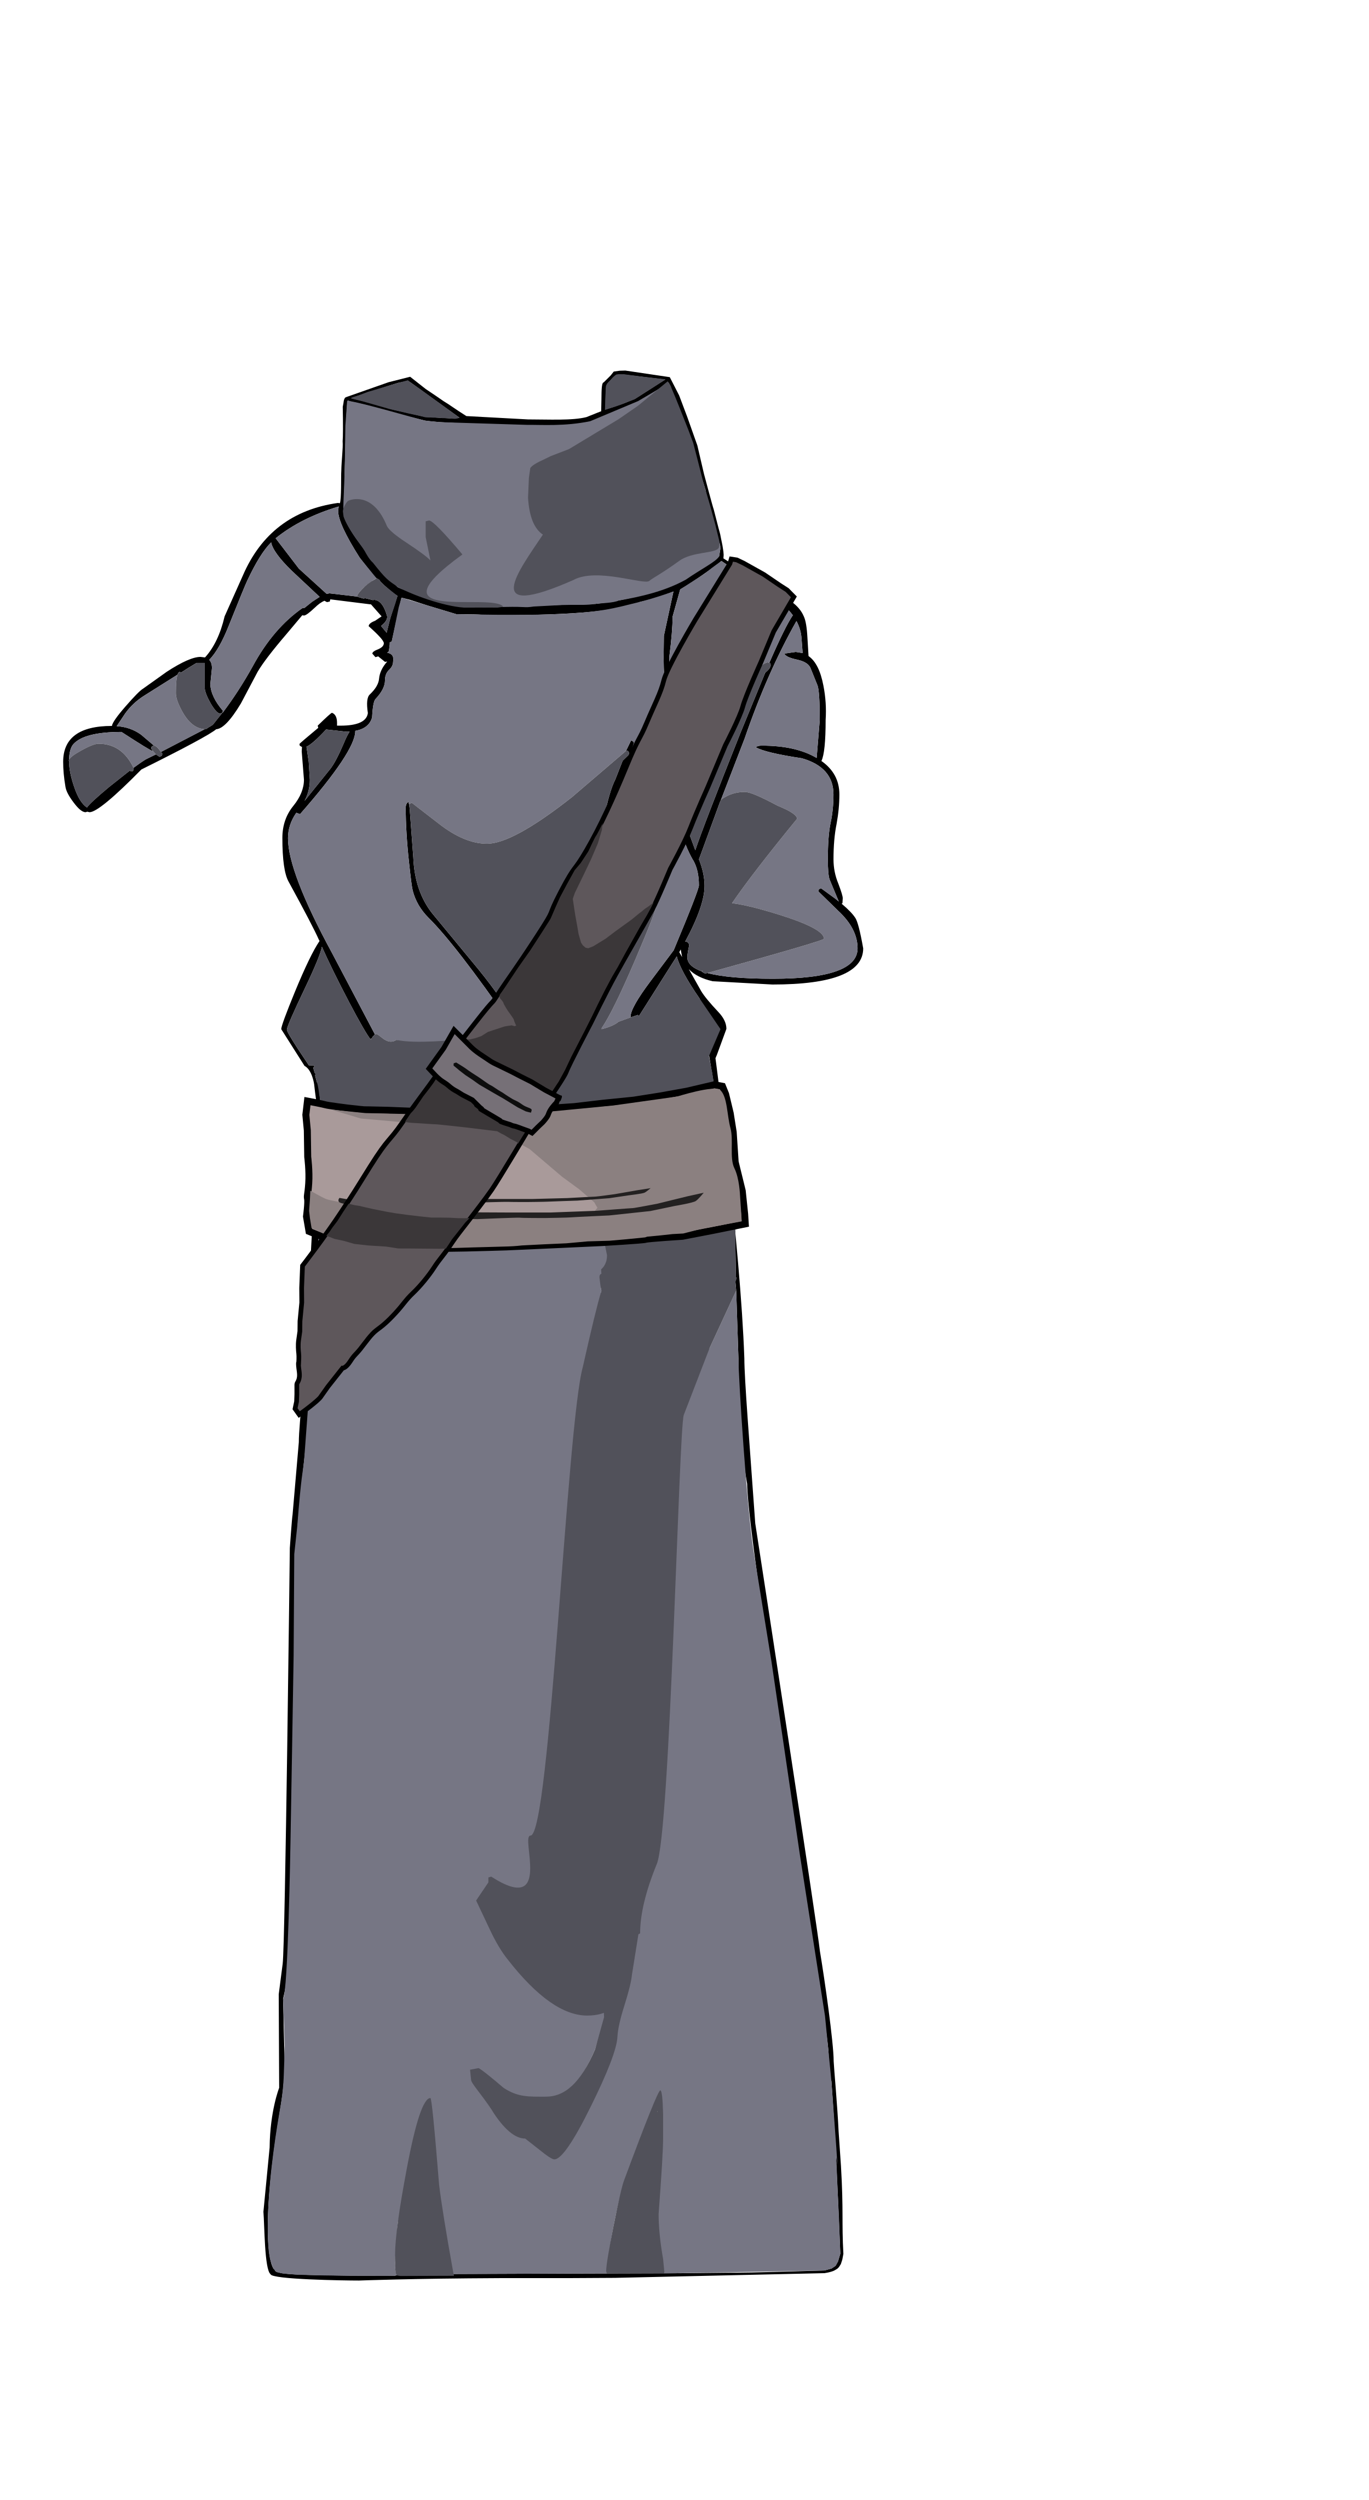 <?xml version="1.0" encoding="UTF-8" standalone="no"?>
<svg
   width="355px"
   height="648px"
   viewBox="0 0 355 648"
   version="1.1"
   id="svg15"
   sodipodi:docname="61.svg"
   inkscape:version="1.1.1 (1:1.1+202109281944+c3084ef5ed)"
   xmlns:inkscape="http://www.inkscape.org/namespaces/inkscape"
   xmlns:sodipodi="http://sodipodi.sourceforge.net/DTD/sodipodi-0.dtd"
   xmlns="http://www.w3.org/2000/svg"
   xmlns:svg="http://www.w3.org/2000/svg">
  <defs
     id="defs19">
    <clipPath
       clipPathUnits="userSpaceOnUse"
       id="clipPath846">
      <rect
         style="opacity:0.095;fill:#26291e;stroke-width:0.3"
         id="rect848"
         width="85.081"
         height="95.51"
         x="181.551"
         y="290.23" />
    </clipPath>
    <clipPath
       clipPathUnits="userSpaceOnUse"
       id="clipPath1014">
      <path
         style="fill:none;stroke:#000000;stroke-width:0.105px;stroke-linecap:butt;stroke-linejoin:miter;stroke-opacity:1"
         d="m 25.103,2.204 c 0.154,0.054 1.794,0.359 1.794,0.359 l -0.127,0.264 -0.227,1.709 -0.002,0.08 0.442,1.731 L 25.9,8.36 30.277,5.884 28.677,4.159 28.426,3.438 28.597,2.898 28.729,2.295 29.093,1.684 30.111,-0.284 33.527,-1.116 34.952,5.502 -1.729,19.469 -6.119,7.309 Z"
         id="path1016"
         sodipodi:nodetypes="ccccccccccccccccccc" />
    </clipPath>
    <clipPath
       clipPathUnits="userSpaceOnUse"
       id="clipPath1014-8">
      <path
         style="fill:none;stroke:#000000;stroke-width:0.105px;stroke-linecap:butt;stroke-linejoin:miter;stroke-opacity:1"
         d="m 25.103,2.204 c 0.154,0.054 1.794,0.359 1.794,0.359 l -0.127,0.264 -0.227,1.709 -0.002,0.08 0.442,1.731 L 25.9,8.36 30.277,5.884 28.677,4.159 28.426,3.438 28.597,2.898 28.729,2.295 29.093,1.684 30.111,-0.284 33.527,-1.116 34.952,5.502 -1.729,19.469 -6.119,7.309 Z"
         id="path1016-7"
         sodipodi:nodetypes="ccccccccccccccccccc" />
    </clipPath>
    <clipPath
       clipPathUnits="userSpaceOnUse"
       id="clipPath216298">
      <rect
         style="opacity:0.095;fill:#26291e;stroke-width:0.3"
         id="rect216296"
         width="85.081"
         height="95.51"
         x="181.551"
         y="290.23" />
    </clipPath>
    <clipPath
       clipPathUnits="userSpaceOnUse"
       id="clipPath216302">
      <path
         style="fill:none;stroke:#000000;stroke-width:0.105px;stroke-linecap:butt;stroke-linejoin:miter;stroke-opacity:1"
         d="m 25.103,2.204 c 0.154,0.054 1.794,0.359 1.794,0.359 l -0.127,0.264 -0.227,1.709 -0.002,0.08 0.442,1.731 L 25.9,8.36 30.277,5.884 28.677,4.159 28.426,3.438 28.597,2.898 28.729,2.295 29.093,1.684 30.111,-0.284 33.527,-1.116 34.952,5.502 -1.729,19.469 -6.119,7.309 Z"
         id="path216300"
         sodipodi:nodetypes="ccccccccccccccccccc" />
    </clipPath>
    <clipPath
       clipPathUnits="userSpaceOnUse"
       id="clipPath1014-8-9">
      <path
         style="fill:none;stroke:#000000;stroke-width:0.105px;stroke-linecap:butt;stroke-linejoin:miter;stroke-opacity:1"
         d="m 25.103,2.204 c 0.154,0.054 1.794,0.359 1.794,0.359 l -0.127,0.264 -0.227,1.709 -0.002,0.08 0.442,1.731 L 25.9,8.36 30.277,5.884 28.677,4.159 28.426,3.438 28.597,2.898 28.729,2.295 29.093,1.684 30.111,-0.284 33.527,-1.116 34.952,5.502 -1.729,19.469 -6.119,7.309 Z"
         id="path1016-7-2"
         sodipodi:nodetypes="ccccccccccccccccccc" />
    </clipPath>
    <clipPath
       clipPathUnits="userSpaceOnUse"
       id="clipPath217031-7">
      <rect
         style="opacity:0.095;fill:#26291e;stroke-width:0.3"
         id="rect217029-5"
         width="85.081"
         height="95.51"
         x="181.551"
         y="290.23" />
    </clipPath>
    <clipPath
       clipPathUnits="userSpaceOnUse"
       id="clipPath217035-9">
      <path
         style="fill:none;stroke:#000000;stroke-width:0.105px;stroke-linecap:butt;stroke-linejoin:miter;stroke-opacity:1"
         d="m 25.103,2.204 c 0.154,0.054 1.794,0.359 1.794,0.359 l -0.127,0.264 -0.227,1.709 -0.002,0.08 0.442,1.731 L 25.9,8.36 30.277,5.884 28.677,4.159 28.426,3.438 28.597,2.898 28.729,2.295 29.093,1.684 30.111,-0.284 33.527,-1.116 34.952,5.502 -1.729,19.469 -6.119,7.309 Z"
         id="path217033-2"
         sodipodi:nodetypes="ccccccccccccccccccc" />
    </clipPath>
    <defs
       id="defs27-3">
      <clipPath
         clipPathUnits="userSpaceOnUse"
         id="clipPath217824">
        <rect
           style="opacity:0.095;fill:#26291e;stroke-width:0.3"
           id="rect217822"
           width="85.081"
           height="95.51"
           x="181.551"
           y="290.23" />
      </clipPath>
      <clipPath
         clipPathUnits="userSpaceOnUse"
         id="clipPath217828">
        <path
           style="fill:none;stroke:#000000;stroke-width:0.105px;stroke-linecap:butt;stroke-linejoin:miter;stroke-opacity:1"
           d="m 25.103,2.204 c 0.154,0.054 1.794,0.359 1.794,0.359 l -0.127,0.264 -0.227,1.709 -0.002,0.08 0.442,1.731 L 25.9,8.36 30.277,5.884 28.677,4.159 28.426,3.438 28.597,2.898 28.729,2.295 29.093,1.684 30.111,-0.284 33.527,-1.116 34.952,5.502 -1.729,19.469 -6.119,7.309 Z"
           id="path217826"
           sodipodi:nodetypes="ccccccccccccccccccc" />
      </clipPath>
    </defs>
    <sodipodi:namedview
       pagecolor="#ffffff"
       bordercolor="#666666"
       borderopacity="1"
       objecttolerance="10"
       gridtolerance="10"
       guidetolerance="10"
       inkscape:pageopacity="0"
       inkscape:pageshadow="2"
       inkscape:window-width="1647"
       inkscape:window-height="1177"
       id="namedview25-2"
       showgrid="false"
       inkscape:zoom="0.90161002"
       inkscape:cx="359.42058"
       inkscape:cy="348.55022"
       inkscape:window-x="2139"
       inkscape:window-y="58"
       inkscape:window-maximized="0"
       inkscape:current-layer="svg23"
       inkscape:pagecheckerboard="0" />
  </defs>
  <sodipodi:namedview
     id="namedview17"
     pagecolor="#ffffff"
     bordercolor="#666666"
     borderopacity="1.0"
     inkscape:pageshadow="2"
     inkscape:pageopacity="0.0"
     inkscape:pagecheckerboard="0"
     showgrid="false"
     inkscape:zoom="1.4142136"
     inkscape:cx="-30.052038"
     inkscape:cy="326.32978"
     inkscape:window-width="2504"
     inkscape:window-height="1376"
     inkscape:window-x="1976"
     inkscape:window-y="27"
     inkscape:window-maximized="1"
     inkscape:current-layer="svg15" />
  <path
     style="fill:#000000;fill-opacity:1;fill-rule:evenodd;stroke:none"
     d="m 182.534,122.752 c 0,0 2.343,8.833 2.539,9.259 l 1.263,4.9 c 0,0 0.526,1.821 0.526,2.106 l 0.479,2.342 0.248,1.594 0.065,0.861 -0.058,0.909 15.094,9.627 c 2.957,1.512 4.871,3.312 5.742,5.395 0.484,0.992 0.801,2.84 0.945,5.539 l 0.289,4.754 c 1.844,1.281 3.129,3.836 3.855,7.668 0.578,2.938 0.773,5.895 0.578,8.875 0,5.586 -0.363,9.137 -1.09,10.652 3.102,2.176 4.652,5.062 4.652,8.66 0,2.461 -0.242,5.016 -0.727,7.668 -0.531,2.602 -0.797,5.656 -0.797,9.16 0,2.176 0.41,4.258 1.234,6.246 0.773,2.035 1.164,3.312 1.164,3.836 l -0.074,1.277 -0.219,0.141 c 1.695,1.422 2.883,2.652 3.562,3.691 0.582,0.898 1.262,3.527 2.035,7.883 0,6.246 -7.852,9.371 -23.551,9.371 l -15.484,-0.852 c -2.715,-0.617 -4.773,-1.656 -6.18,-3.125 l 3.199,5.68 c 0.727,1.23 2.207,3.031 4.434,5.395 1.406,1.469 2.109,2.938 2.109,4.402 l -2.473,6.746 -0.363,0.852 c 0,0 6.458,48.455 7.488,77.813 0,5.305 1.318,21.589 2.828,42.748 0.844,5.418 16.154,104.843 16.762,110.837 1.199,7.147 3.573,23.706 3.573,28.581 0.058,1.598 0.979,11.536 1.284,18.248 l 0.607,8.873 c 0.697,11.775 0.164,14.369 0.629,22.791 l -0.274,1.463 -0.38,1.178 -0.519,0.819 -0.204,0.186 c -0.012,0.095 -0.249,0.216 -0.346,0.296 -0.097,0.08 -0.602,0.356 -0.817,0.464 -0.172,0.087 -0.97,0.327 -1.237,0.377 -0.267,0.05 -0.787,0.179 -1.139,0.214 l -54.286,1.217 -12.35,0.069 -17.463,1e-4 c -22.918,0.098 -36.599,0.628 -36.599,0.628 -3.879,0 -22.722,-0.281 -22.915,-1.641 -1.605,-1.125 -1.57,-12.827 -1.863,-16.186 l 1.609,-16.638 c 0.098,-9.512 2.475,-15.487 2.475,-15.487 l -0.114,-24.241 1.022,-7.893 c 0.672,-5.131 1.856,-107.785 1.856,-107.785 0,0 0.562,-7.931 0.711,-8.642 l 1.622,-18.76 c 0,-5.113 1.851,-18.406 2.773,-42.874 l 2.15,-38.925 0.024,-2.001 -0.016,-1.124 -0.146,-1.64 -0.364,-2.59 -0.219,-1.654 -0.23,-1.968 c 0,0 -0.496,-3.747 -2.494,-4.763 l -6.035,-9.516 c 0,-0.707 1.188,-3.949 3.562,-9.727 2.617,-6.34 4.727,-10.695 6.324,-13.062 h 0.074 l -0.219,-0.426 c -1.02,-2.32 -3.633,-7.336 -7.852,-15.051 -1.066,-1.941 -1.598,-5.703 -1.598,-11.289 0,-3.219 0.945,-5.988 2.836,-8.309 1.84,-2.27 2.762,-4.543 2.762,-6.812 l -0.582,-7.316 0.07,-1.133 -0.578,-0.355 -0.074,-0.426 c 0,-0.098 1.625,-1.492 4.871,-4.191 l -0.145,-0.566 c 2.227,-2.176 3.465,-3.289 3.707,-3.336 0.871,0.332 1.309,1.207 1.309,2.625 v 0.711 h 0.871 c 4.457,0 6.832,-1.09 7.125,-3.266 -0.391,-2.555 -0.219,-4.164 0.508,-4.828 1.5,-1.422 2.301,-2.793 2.398,-4.117 0.145,-1.516 0.848,-2.984 2.109,-4.402 l -0.582,0.07 -1.672,-1.348 -0.074,-0.07 -0.727,0.211 -0.801,-0.922 c 0,-0.379 0.512,-0.758 1.527,-1.137 0.969,-0.426 1.453,-0.945 1.453,-1.562 0,-0.613 -1.309,-2.082 -3.926,-4.402 0,-0.52 0.559,-0.992 1.672,-1.418 l 1.672,-1.137 -2.762,-3.125 h -0.219 l -10.246,-1.277 h -0.074 l -0.145,0.566 -0.727,0.145 -0.656,-0.355 c -0.773,0.332 -1.598,0.922 -2.473,1.773 -1.453,1.375 -2.398,2.059 -2.832,2.059 l -0.438,-0.07 -3.996,4.758 c -3.734,4.355 -6.254,7.645 -7.562,9.867 l -4.359,8.238 c -2.617,4.355 -4.75,6.578 -6.398,6.672 -1.5,1.277 -7.973,4.758 -19.406,10.438 -7.27,7.383 -11.754,11.074 -13.449,11.074 l -0.582,-0.141 -0.434,0.141 c -0.824,0 -1.867,-0.852 -3.129,-2.555 -1.258,-1.656 -1.961,-3.027 -2.105,-4.117 -0.387,-2.273 -0.582,-4.402 -0.582,-6.391 0,-6.199 4.215,-9.301 12.648,-9.301 0.098,-0.805 1.309,-2.531 3.633,-5.184 2.23,-2.555 3.707,-4.047 4.434,-4.473 l 6.18,-4.402 c 3.926,-2.555 6.832,-3.832 8.723,-3.832 l 1.164,0.141 c 2.324,-2.555 4.023,-6.105 5.086,-10.648 l 4.727,-10.578 c 4.699,-10.887 12.914,-17.16 24.641,-18.816 l 0.512,0.07 c 0.434,-0.898 0.283,-7.32 0.373,-8.272 0.065,-3.136 0.484,-5.884 0.352,-7.796 0.1,-0.871 0.118,-4.847 0.028,-8.924 0.345,-1.476 0.113,-1.483 0.588,-2.35 l 0.339,-0.173 10.961,-3.849 5.596,-1.409 4.029,3.172 2.767,1.861 1.81,1.25 c 1.757,1.05 2.845,1.94 5.969,3.902 l 15.962,0.865 c 5.234,0 11.577,0.341 15.187,-0.603 2.57,-1.043 3.808,-1.512 3.808,-1.512 l 0.068,-3.217 c 0.046,-0.658 -0.101,-4.262 0.578,-4.262 0.289,-0.285 1.832,-1.813 1.832,-1.813 l 0.782,-0.994 1.528,-0.216 1.464,-0.044 11.54,1.712 2.43,4.747 2.107,5.588 2.611,7.375 m -26.372,41.049 c 4.899,-0.596 8.023,-1.247 10.086,-1.833 6.495,-1.577 10.95,-3.092 15.469,-6.022 3.755,-2.512 5.344,-3.357 6.458,-4.468 l 0.313,-1.873 -0.028,-0.845 -0.142,-0.68 -1.523,-0.141 0.578,-0.5 -0.578,0.5 -2.101,-13.555 C 177.419,109.119 177.438,109.108 173.416,99.205 l -7.9,4.973 -3.363,1.616 -7.875,3.142 c -7.121,2.082 -13.329,1.705 -17.157,1.752 l -23.117,-1.281 -0.359,-0.023 c -2.512,-0.253 -1.932,-0.161 -3.482,-0.38 l -3.261,-0.821 -0.746,-0.128 -0.746,-0.128 -0.746,-0.128 -0.746,-0.128 -2.771,-0.707 -2.596,-0.867 -3.399,-1.067 -5.012,-1.146 c -0.388,2.832 -0.479,8.703 -0.72,17.055 0,0 -0.199,8.466 -0.199,11.544 0,4.117 5.464,9.723 14.089,19.711 l 9.757,3.469 c 0.582,1.043 9.348,1.303 9.735,1.303 l 2.452,0.4 m 74.237,14.449 c 2.715,-6.25 4.75,-10.367 6.105,-12.355 -1.309,-1.75 -3.148,-3.477 -5.523,-5.184 L 187.074,145.39 c -1.88,1.554 -6.907,5.178 -10.691,7.371 l -1.973,7.055 v 0.07 c 0,2.461 -0.289,5.965 -0.871,10.508 0,12.875 0.703,22.793 2.105,29.75 l 0.293,1.562 -0.727,1.133 0.07,0.43 c 0.242,0.234 0.512,0.352 0.801,0.352 l 0.219,-0.211 1.961,11.43 2.035,5.539 c 1.406,-4.215 5.309,-14.344 11.703,-30.387 l 6.398,-15.551 0.074,-0.141 c 0.918,-0.711 1.379,-1.371 1.379,-1.988 l -0.145,-0.496 h -0.219 m -40.289,-66.377 2.729,-0.965 2.764,-1.127 7.783,-4.974 -10.729,-1.292 -1.722,0.086 -1.394,1.039 -0.775,0.877 -0.447,1.124 -0.112,1.675 -0.053,4.166 m -8.563,127.182 -0.148,-0.285 c -0.336,0.141 -0.555,0.379 -0.652,0.711 l -0.363,-0.852 c 5.137,-8.852 8.164,-15.715 9.086,-20.59 0.922,-4.734 1.914,-8.141 2.98,-10.227 l 1.891,-4.828 1.672,-1.633 c 0,-0.66 -0.242,-0.992 -0.727,-0.992 l -0.074,0.07 1.309,-2.699 c 0.484,0.191 0.727,0.402 0.727,0.641 -6.395,20.73 -11.629,34.293 -15.699,40.684 m -42.598,-24.707 0.145,0.992 0.945,12.707 c 0.242,5.871 1.891,10.723 4.945,14.555 l 11.848,14.344 c 4.746,5.82 8.043,10.719 9.883,14.695 l -0.07,0.215 -0.363,-0.07 -0.219,0.07 -0.508,-0.285 c -9.691,-13.965 -16.863,-23.238 -21.516,-27.832 -2.086,-2.082 -3.465,-4.449 -4.145,-7.098 -0.195,-0.711 -0.508,-3.102 -0.945,-7.172 -0.582,-5.301 -0.871,-10.059 -0.871,-14.27 0,-0.758 0.242,-1.281 0.727,-1.562 l 0.145,0.711 m -8.867,59.566 -0.727,0.781 0.07,0.211 -0.363,0.07 v 0.355 c -0.969,-1.184 -2.883,-4.496 -5.742,-9.938 -2.859,-5.445 -5.184,-10.176 -6.977,-14.199 -0.293,1.609 -1.746,5.156 -4.363,10.648 -3.148,6.578 -4.723,10.199 -4.723,10.863 0,0.379 0.918,1.988 2.762,4.828 l 2.98,4.473 h 0.07 l 1.09,-0.07 0.219,0.281 -0.289,0.355 0.363,1.277 0.219,0.285 -0.074,0.496 0.437,1.703 c 0.531,-0.52 1.141,7.695 1.141,7.695 l 103.517,3.245 -5.365,-32.593 c -3.344,-4.828 -5.328,-8.496 -5.961,-11.004 l -1.672,2.625 -8.141,12.852 -0.289,-0.285 -1.891,0.641 v -0.141 c 0,-1.562 1.742,-4.664 5.234,-9.301 l 5.961,-7.953 c 4.359,-10.414 6.539,-16.023 6.539,-16.828 0,-2.555 -0.461,-4.66 -1.379,-6.316 l -0.074,-0.145 -0.07,-0.07 c -1.406,-2.461 -2.496,-5.23 -3.273,-8.305 l -2.324,-14.699 c -0.293,-1.703 -0.703,-6.223 -1.238,-13.559 -0.531,-7.668 -0.797,-12.992 -0.797,-15.977 l 0.07,-5.609 2.48,-11.482 c -3.319,1.351 -6.566,2.289 -8.611,2.687 -5.324,2.339 -17.233,3.448 -36.276,3.448 -7.32,0 -2.313,-0.228 -11.387,-0.248 l -7.62,-2.297 -4.43,-1.429 -2.205,-0.567 -2.534,11.381 -0.508,0.215 v 0.496 l -0.219,1.773 -0.434,0.426 c 1.258,0.191 1.766,0.949 1.523,2.273 0,0.805 -0.363,1.539 -1.09,2.199 -0.68,0.664 -1.016,1.562 -1.016,2.699 0,1.469 -0.824,3.078 -2.473,4.828 -0.438,0.473 -0.727,2.059 -0.871,4.758 -0.535,1.891 -1.988,3.051 -4.363,3.477 v 0.07 c 0,3.457 -4.773,10.629 -14.32,21.516 l -0.945,-0.355 -0.07,0.07 c -1.406,2.035 -2.109,4.211 -2.109,6.531 0,5.82 3.805,15.738 11.414,29.75 l 11.121,21.086 m 89.625,-60.492 -0.07,0.07 -5.527,15.055 c 0.969,2.461 1.457,4.754 1.457,6.887 0,3.406 -1.672,8.211 -5.016,14.41 0.82,0.098 1.137,0.57 0.941,1.422 -0.387,1.703 -0.484,2.84 -0.289,3.406 0.34,1.184 1.551,2.156 3.633,2.91 l 0.148,0.074 0.07,0.141 0.656,0.355 0.582,-0.145 c 3.68,0.996 9.352,1.492 17.008,1.492 14.637,0 21.953,-2.625 21.953,-7.879 0,-3.41 -1.695,-6.676 -5.09,-9.801 l -5.086,-4.969 0.07,-0.426 c 0.242,-0.234 0.461,-0.355 0.656,-0.355 l 3.707,2.699 0.871,0.711 -2.398,-5.754 c -0.289,-0.898 -0.438,-2.625 -0.438,-5.18 0,-4.121 0.242,-7.289 0.727,-9.516 0.484,-2.273 0.73,-4.711 0.73,-7.312 0,-4.688 -2.738,-7.809 -8.215,-9.371 -6.301,-0.945 -10.273,-1.895 -11.922,-2.84 0.289,-0.285 0.801,-0.426 1.527,-0.426 5.91,0 10.66,1.062 14.246,3.195 l 0.801,-9.801 c 0,-5.016 -0.195,-8.02 -0.582,-9.016 l -1.746,-4.332 c -0.387,-1.133 -1.574,-1.914 -3.562,-2.34 -1.984,-0.426 -3.074,-0.949 -3.27,-1.562 l 2.906,-0.426 1.82,0.281 -0.293,-3.832 c -0.098,-1.516 -0.531,-3.004 -1.309,-4.473 -5.039,8.898 -9.523,19.051 -13.445,30.457 l -6.254,16.188 m -86.08,-107.591 -9.76,3.181 3.89,0.936 7.139,2.066 4.274,0.962 4.044,0.92 7.573,0.417 1.235,-0.22 -12.639,-9.106 -0.729,-0.448 -2.546,0.526 m -6.202,50.097 -3.75,-4.786 c -3.73,-5.867 -5.598,-9.914 -5.598,-12.141 l 0.145,-1.133 c -6.492,1.938 -11.945,4.684 -16.355,8.234 l 6.035,7.879 7.195,6.535 0.727,-0.145 7.27,0.852 0.074,0.07 1.453,0.43 0.508,-0.074 2.035,0.5 0.145,-0.074 c 1.551,0 2.715,1.445 3.492,4.332 0,0.805 -0.535,1.609 -1.602,2.414 l 1.453,1.773 0.945,-3.762 1.869,-5.803 -1.085,-0.718 -2.241,-1.919 -1.14,-1.115 c -0.285,-0.368 -0.481,-0.621 -0.965,-0.809 l -0.351,-0.294 m -39.555,35.153 c 2.762,-3.645 5.355,-7.645 7.777,-12 3.586,-6.625 7.926,-11.691 13.012,-15.195 l 0.363,0.074 2.035,-1.633 1.965,-1.281 -7.27,-6.812 c -3.199,-3.125 -4.969,-5.562 -5.305,-7.312 -1.891,1.844 -3.953,5.133 -6.18,9.867 -0.438,0.898 -2.059,4.852 -4.871,11.855 -1.598,4.023 -3.27,6.934 -5.016,8.734 0.438,0.426 0.68,1.09 0.727,1.988 l -0.438,4.328 c 0.098,2.18 1.188,4.477 3.273,6.887 l -0.145,0.43 v 0.07 h 0.07 m -3.125,3.477 0.582,-0.355 2.473,-3.121 -0.582,0.211 c -0.582,0 -1.383,-0.852 -2.398,-2.555 -0.969,-1.703 -1.504,-3.055 -1.602,-4.047 v -6.531 h -2.105 c -1.215,0.711 -2.547,1.539 -4,2.484 l -0.363,-0.141 c -0.242,0 -0.438,0.234 -0.582,0.707 l -8.578,5.398 c -2.035,1.277 -3.707,2.84 -5.016,4.684 l -2.18,3.266 c 2.375,0.145 4.484,0.875 6.324,2.203 l 3.344,2.84 c -0.195,0 -0.41,0.117 -0.652,0.355 l -0.074,0.426 0.438,0.566 h -0.148 c -0.289,0 -2.953,-1.633 -7.996,-4.898 -6.441,0 -10.609,1.066 -12.5,3.195 -0.68,0.805 -1.043,2.129 -1.09,3.977 l -0.074,0.281 0.074,0.074 v 0.141 c 0,1.797 0.434,3.977 1.309,6.531 0.918,2.746 2.035,4.543 3.344,5.395 0.531,-0.805 2.445,-2.578 5.742,-5.324 l 5.379,-4.258 0.219,0.211 c 0.484,0 0.699,-0.094 0.652,-0.281 l 0.074,-0.641 c 1.211,-0.898 2.277,-1.633 3.195,-2.199 l 2.617,-1.281 0.945,0.641 0.582,-0.285 0.145,-0.496 -0.363,-0.496 11.34,-5.895 h 0.293 l 1.09,-0.711 0.145,-0.07 m 25.441,9.23 0.293,4.688 c 0,1.891 -0.461,3.715 -1.383,5.465 l 6.688,-8.305 c 0.969,-1.23 2.133,-3.434 3.488,-6.605 0.582,-1.418 1.09,-2.438 1.527,-3.051 h -0.945 l -5.16,-0.57 c -2.328,2.512 -4.023,4 -5.09,4.473 l 0.582,3.906 m 2.193,138.162 -2.601,34.078 c 0,3.93 -1.71,14.899 -2.777,29.748 l -1.985,107.806 -0.511,5.452 c -0.234,2.497 -0.972,5.355 -0.972,5.355 0,0 0.147,4.562 0.147,6.883 l 0.301,9.921 c -0.289,7.242 -0.732,8.717 -1.86,16.014 -4.606,29.248 -1.765,37.238 -0.689,37.409 -0.445,1.476 9.822,1.333 19.422,1.53 l 5.883,0.025 2.87,-0.004 1.696,0.021 0.892,0.021 0.726,-0.133 12.723,-0.355 c 0,0 41.831,-0.161 60.557,-0.203 l 12.465,-0.138 3.123,-0.012 3.236,-0.044 8.437,-0.212 10.476,-0.307 1.831,-0.504 1.032,-0.704 0.645,-1.161 0.59,-1.975 c -0.824,-20.449 -1.483,-33.237 -2.307,-44.69 -0.484,-1.277 -0.727,-3.621 -0.727,-7.031 0,-7.336 -20.797,-130.1 -21.126,-147.813 -2.475,-13.746 -2.256,-27.485 -2.256,-32.505 l -0.582,-17.605 -0.203,-2.24 c -0.047,-0.473 0.132,-1.17 0.277,-1.241 l -0.145,0.07 -0.148,-8.094 -3.865,-31.517 -103.517,-3.245 -0.273,18.509 m 93.483,-60.637 -0.363,0.711 0.727,1.277 -0.363,-1.988"
     id="path2"
     sodipodi:nodetypes="cccccccccccccccscscccccccccccccccccccccccccssscccccccccccccccccccccccccccccscccccccccscsccccccccccscccccccccccccccccccccccscccccccccccccccccccccccccccccccccccccccccccccccccccccccccccccccsccccccccccsccccccccccccccccccccccccccccccccccccccccccccccccccccsccccccccccsccccccccccccccccccsccsccccccccccscccccccccccscccscccscccccsccccccccsscccccccscsccscccccccccccccccccccccccccccccccccccccccccccccccccccccccccccccccccccccccccccccccccccscccccscccccccccccccccccccccccccccccccscccccccccccccccccccccccscccccccccccccc" />
  <path
     style="fill:#767684;fill-opacity:1;fill-rule:evenodd;stroke:none"
     d="m 175.938,201.707 -0.293,-1.562 c -1.402,-6.957 -2.105,-16.875 -2.105,-29.75 0.582,-4.543 0.871,-8.047 0.871,-10.508 l 1.973,-7.126 6.395,-4.121 c 3.246,-2.648 2.871,-2.107 4.295,-3.25 l 12.996,8.887 c 2.375,1.707 4.215,3.434 5.523,5.184 -1.355,1.988 -3.391,6.105 -6.105,12.355 l -0.508,-0.145 c -1.406,0.477 -2.109,1.16 -2.109,2.062 l 0.074,0.141 c -11.824,15.43 -18.828,24.707 -21.008,27.832 m 22.535,-27.406 -0.074,0.141 h -0.145 l 0.219,-0.141 m -49.793,58.93 c 4.07,-6.391 9.305,-19.953 15.699,-40.684 0,-0.238 -0.242,-0.449 -0.727,-0.641 l -1.309,2.699 -14.027,12 c -10.227,8.047 -17.566,12.07 -22.027,12.07 -3.926,0 -8.117,-1.754 -12.574,-5.254 l -6.906,-5.328 c -0.195,0 -0.438,0.145 -0.727,0.43 l -0.145,-0.711 c -0.484,0.281 -0.727,0.805 -0.727,1.562 0,4.211 0.289,8.969 0.871,14.27 0.438,4.07 0.75,6.461 0.945,7.172 0.68,2.648 2.059,5.016 4.145,7.098 4.652,4.594 11.824,13.867 21.516,27.832 -7.858,4.889 -11.309,4.808 -17.657,4.808 -1.598,0 -6.732,0.858 -12.242,-1.035 -2.766,1.754 -4.605,-2.187 -5.574,-1.429 L 86.094,247.004 c -7.609,-14.012 -11.414,-23.93 -11.414,-29.75 0,-2.32 0.703,-4.496 2.109,-6.531 l 0.07,-0.07 0.945,0.355 C 87.352,200.121 92.125,192.949 92.125,189.492 v -0.07 c 2.375,-0.426 3.828,-1.586 4.363,-3.477 0.145,-2.699 0.434,-4.285 0.871,-4.758 1.648,-1.75 2.473,-3.359 2.473,-4.828 0,-1.137 0.336,-2.035 1.016,-2.699 0.727,-0.66 1.09,-1.395 1.09,-2.199 0.242,-1.324 -0.266,-2.082 -1.523,-2.273 l 0.434,-0.426 0.219,-1.773 v -0.496 l 0.508,-0.215 1.816,-8.875 0.717,-2.506 14.254,4.293 c 7.811,0.073 7.722,0.167 15.042,0.167 19.043,0 24.344,-1.315 30.007,-2.745 2.614,-0.621 5.618,-1.356 11.224,-3.308 l -2.48,11.482 -0.07,5.609 c 0,2.984 0.266,8.309 0.797,15.977 0.535,7.336 0.945,11.855 1.238,13.559 l 2.324,14.699 c 0.777,3.074 1.867,5.844 3.273,8.305 l 0.07,0.07 0.074,0.145 c 0.918,1.656 1.379,3.762 1.379,6.316 0,0.805 -2.18,6.414 -6.539,16.828 l -5.961,7.953 c -3.492,4.637 -5.234,7.738 -5.234,9.301 v 0.141 l -3.125,1.137 c -0.875,0.758 -2.328,1.395 -4.363,1.914 v -0.281 c 1.938,-2.793 4.848,-8.711 8.723,-17.75 3.684,-8.613 5.523,-13.418 5.523,-14.414 l -0.727,-0.711 -9.449,7.242 c -4.262,3.219 -6.832,4.828 -7.703,4.828 -1.164,0 -1.988,-1.68 -2.473,-5.039 l -1.234,-7.383 m -14.832,32.586 v 0.215 h -0.07 l 0.07,-0.215 m 48.121,-14.059 0.148,-0.211 v 0.285 l -0.148,-0.074 m 1.457,0.426 c 20.156,-5.582 30.238,-8.543 30.238,-8.871 0,-1.66 -3.516,-3.621 -10.539,-5.895 -5.77,-1.848 -10.203,-2.957 -13.305,-3.336 3.488,-5.113 9.109,-12.402 16.863,-21.867 0,-0.902 -1.695,-2.035 -5.086,-3.41 -4.41,-2.367 -7.223,-3.551 -8.434,-3.551 -1.695,0 -3.246,0.355 -4.652,1.066 -1.113,0.566 -1.672,0.996 -1.672,1.277 l 6.254,-16.188 c 3.922,-11.406 8.406,-21.559 13.445,-30.457 0.777,1.469 1.211,2.957 1.309,4.473 l 0.293,3.832 -1.82,-0.281 -2.906,0.426 c 0.195,0.613 1.285,1.137 3.27,1.562 1.988,0.426 3.176,1.207 3.562,2.34 l 1.746,4.332 c 0.387,0.996 0.582,4 0.582,9.016 l -0.801,9.801 c -3.586,-2.133 -8.336,-3.195 -14.246,-3.195 -0.727,0 -1.238,0.141 -1.527,0.426 1.648,0.945 5.621,1.895 11.922,2.84 5.477,1.562 8.215,4.684 8.215,9.371 0,2.602 -0.246,5.039 -0.73,7.312 -0.484,2.227 -0.727,5.395 -0.727,9.516 0,2.555 0.148,4.281 0.438,5.18 l 2.398,5.754 -0.871,-0.711 -3.707,-2.699 c -0.195,0 -0.414,0.121 -0.656,0.355 l -0.07,0.426 5.086,4.969 c 3.395,3.125 5.09,6.391 5.09,9.801 0,5.254 -7.316,7.879 -21.953,7.879 -7.656,0 -13.328,-0.496 -17.008,-1.492 m -90.719,-97.551 -7.27,-0.852 -0.727,0.145 -7.195,-6.535 -6.035,-7.879 c 4.41,-3.551 9.863,-6.297 16.355,-8.234 l -0.145,1.133 c 0,2.227 1.867,6.273 5.598,12.141 l 4.359,5.328 c -1.164,0.617 -2.785,1.773 -3.707,2.766 -0.824,0.852 -1.234,1.398 -1.234,1.633 v 0.355 m -35.035,30.035 0.145,-0.43 c -2.086,-2.41 -3.176,-4.707 -3.273,-6.887 l 0.438,-4.328 c -0.047,-0.898 -0.289,-1.562 -0.727,-1.988 1.746,-1.801 3.418,-4.711 5.016,-8.734 2.812,-7.004 4.434,-10.957 4.871,-11.855 2.227,-4.734 4.289,-8.023 6.18,-9.867 0.336,1.75 2.105,4.188 5.305,7.312 l 7.27,6.812 -1.965,1.281 -2.035,1.633 -0.363,-0.074 c -5.086,3.504 -9.426,8.57 -13.012,15.195 -2.422,4.355 -5.016,8.355 -7.777,12 l -0.07,-0.07 v 0.07 -0.07 m -3.055,3.547 -0.145,0.07 0.07,-0.141 0.074,0.07 M 53.09,188.996 41.75,194.891 c -0.773,-1.09 -1.379,-1.633 -1.816,-1.633 l -3.344,-2.84 c -1.84,-1.328 -3.949,-2.059 -6.324,-2.203 l 2.18,-3.266 c 1.309,-1.844 2.98,-3.406 5.016,-4.684 l 8.578,-5.398 c -0.289,0.805 -0.434,2.391 -0.434,4.758 0,1.277 0.629,3.008 1.887,5.184 1.551,2.648 3.418,4.047 5.598,4.188 m -12.648,6.531 -2.617,1.281 c -0.918,0.566 -1.984,1.301 -3.195,2.199 -1.988,-4.164 -5.016,-6.246 -9.086,-6.246 -0.875,0 -2.375,0.59 -4.508,1.773 -1.793,0.992 -2.836,1.773 -3.125,2.344 0.047,-1.848 0.41,-3.172 1.09,-3.977 1.891,-2.129 6.059,-3.195 12.5,-3.195 5.043,3.266 7.707,4.898 7.996,4.898 h 0.148 l 0.797,0.922 m -22.531,1.848 v -0.141 l 0.07,0.07 -0.07,0.07 m 84.157,392.49 -5.783,-0.012 -6.406,-0.033 -6.378,-0.083 -6.324,-0.167 -3.815,-0.31 -1.707,-0.398 -0.831,-0.93 -0.562,-1.643 c 0,0 -1.116,-2.236 -0.759,-12.392 0.346,-10.824 2.209,-22.226 3.344,-28.649 0.861,-5.365 0.708,-7.708 0.997,-14.95 l -0.44,-12.251 c 1.294,-1.704 1.908,-40.18 1.908,-40.18 0,0 0.811,-46.258 0.827,-48.765 l 0.164,-26.309 0.769,-7.151 c 1.08,-13.843 1.45,-13.807 1.796,-17.324 l 3.498,-47.015 0.699,-45.995 5.637,0.738 9.502,1.026 15.889,0.404 15.796,-0.543 6.87,-0.159 14.434,-0.626 12.977,-2.971 13.545,-2.749 6.91,-2.659 2.266,14.466 1.236,12.798 -57.752,9.109 c -0.824,0 -36.775,-2.744 -37.744,-0.329 -0.531,1.277 -0.895,2.344 -1.09,3.195 l -0.219,1.277 0.438,2.91 0.145,0.285 4.097,0.587 5.359,0.926 c 15.389,0.663 25.387,1.216 33.985,-0.206 13.846,-0.769 14.788,-2.242 23.296,-2.288 l -2.843,13.332 0.148,0.711 c -1.02,3.359 1.288,10.536 -0.896,20.286 -4.168,14.859 -4.001,12.75 -4.001,12.75 l -1.751,16.544 -2.244,11.409 c 1.504,3.219 3.21,7.988 1.015,12.959 7.512,9.609 -2.545,112.958 3.612,112.958 2.859,0 4.797,-0.688 5.812,-2.059 0.582,-1.516 0.8,-2.107 1.191,-2.341 l -4.386,14.126 c -3.828,8.898 -8.145,13.348 -12.941,13.348 -4.555,0 -8.723,-1.23 -12.5,-3.691 -2.91,-2.508 -4.559,-3.762 -4.945,-3.762 l -0.945,0.141 -0.07,0.922 c 0,0.996 1.332,3.574 3.996,7.738 3.148,4.973 6.059,7.457 8.723,7.457 l 3.707,2.91 c 2.035,1.656 4.708,1.781 5.239,1.781 1.793,0 3.558,-3.863 8.066,-12.999 4.41,-8.898 6.711,-14.883 6.902,-17.961 0.098,-1.988 1.132,-4.064 2.249,-7.564 1.16,-3.695 1.727,-105.337 1.872,-106.993 l 1.672,-10.438 0.438,-0.215 c 0,-4.922 1.43,-10.883 4.289,-17.891 3.535,-7.762 2.587,-16.785 3.892,-20.524 l 10.061,-14.051 6.906,-14.91 0.582,17.605 c 0,5.02 2.175,39.401 4.009,50.454 l 4.557,28.142 7.381,50.184 6.493,41.628 1.668,16.942 1.271,17.256 0.26,4.12 c 0.06,0.947 -0.392,-2.575 -0.352,-1.927 l 0.196,3.173 0.265,6.323 0.294,5.828 0.374,9.918 -0.59,1.975 c -0.607,1.384 -0.645,1.161 -1.676,1.865 l -1.831,0.504 -41.496,0.752 -0.93,-4.648 c -0.777,-4.449 -1.164,-8.352 -1.164,-11.715 0.773,-10.176 1.164,-16.73 1.164,-19.664 v -6.18 c -0.098,-4.117 0.227,-4.481 -0.16,-4.481 -0.488,0 -3.166,6.357 -8.932,21.885 -0.398,0.828 -1.738,5.213 -3.047,11.791 -1.262,6.391 -1.922,11.68 -1.922,13.008 l -39.679,0.176 -0.706,-1.555 c -1.844,-10.223 -3.055,-17.727 -3.637,-22.504 -1.211,-15.008 -1.689,-21.123 -1.982,-21.123 -1.793,0 -2.702,5.479 -4.979,17.597 -2.035,10.742 -2.561,11.498 -3.132,13.99 -0.153,0.669 -0.724,8.547 -0.7,9.138 0.024,0.592 -0.078,1.405 -0.03,1.902 0.048,0.497 -0.031,0.884 0.042,1.286 0.073,0.402 0.175,1.306 0.273,1.614 m 64.711,-353.024 v -0.07 l 0.074,0.141 -0.074,-0.07 m -7.075,278.99 c -0.922,4.402 -1.452,7.29 -2.132,9.232 l 1.913,-9.302 0.219,0.07 m 9.427,30.673 v -0.145 l 0.07,0.145 h -0.07"
     id="path6"
     sodipodi:nodetypes="cccscccccccccccccccccccsccccsccccscccscccscccsccccccccccsccccccccccsccsccccccccscccccccccccsccccscccccccccccccsccscscccccccsscccccccccccscccccccccccccccccccccccccccccccscccccsccccsccccccccccccccccccccscccccccccccccccccccccccccccccccccscccscccccccscccccccccccccccccssccccccccccscsccccccscssssccccccccccccc" />
  <path
     style="fill:#767684;fill-opacity:1;fill-rule:evenodd;stroke:none"
     d="m 186.763,141.469 0.028,0.845 -0.313,1.873 c -0.706,1.347 -4.495,3.189 -8.648,6.052 -5.47,3.03 -11.747,4.427 -17.381,5.406 -1.443,0.654 -4.476,0.665 -5.983,0.866 -2.281,0.354 -3.868,0.242 -6.611,0.26 -4.034,0.069 -0.821,-0.004 -9.446,0.425 -2.732,0.39 -1.493,-0.017 -7.58,0.113 -4.142,0.056 -3.317,0.056 -4.142,0.056 l -1.436,0.002 c -1.616,-0.392 -3.617,-0.102 -4.892,-0.458 -4.049,-0.055 -6.814,-0.597 -7.294,-1.244 -1.172,-0.39 -3.552,-1.083 -5.066,-1.738 -2.032,-0.586 -3.488,-1.054 -4.778,-1.658 -0.442,-0.207 -1.731,-1.957 -2.404,-2.804 l -0.946,-1.232 c -0.934,-0.84 -1.203,-1.205 -1.664,-1.799 L 96.867,144.84 c -1.887,-1.431 -7.778,-8.727 -7.83,-12.194 -0.054,-3.548 0.344,-5.998 0.469,-18.644 l 0.054,-3.644 0.229,-3.164 0.173,-2.557 0.056,-0.664 0.203,-0.2 0.461,0.175 0.427,0.087 c 4.11,0.741 15.792,4.149 19.053,4.97 l 3.841,0.403 22.755,0.711 c 3.828,-0.047 9.623,0.418 16.287,-0.951 l 12.395,-5.203 5.588,-3.277 -7.892,9.717 -18.746,8.094 -1.602,0.781 c -2.129,0.945 -3.391,1.727 -3.777,2.344 l -0.363,2.555 -0.219,5.113 c 0.289,4.875 1.574,8.07 3.852,9.582 5.477,3.598 18.782,-5.416 18.782,2.444 l 4.967,2.783 c 6.012,-3.312 0.425,2.414 1.733,1.277 1.02,-0.852 6.527,-0.441 12.397,-2.369 4.937,-2.358 4.333,-1.831 6.46,-2.217"
     id="path8"
     sodipodi:nodetypes="ccccccccccccccsccccscccccccccccccccccccccccccc" />
  <path
     style="fill:#51515a;fill-opacity:1;fill-rule:evenodd;stroke:none"
     d="m 165.438,105.17 7.702,-6.335 c 0.321,0.399 0.836,1.08 0.98,1.74 l 1.063,2.526 1.108,2.741 2.213,5.595 1.257,3.354 1.363,5.281 1.172,4.632 1.908,6.544 1.271,4.673 0.988,4.032 0.157,0.836 -0.215,1.137 c -0.68,1.609 -6.941,0.934 -10.336,3.489 -4.652,3.363 -6.693,4.297 -7.712,5.149 -1.309,1.137 -13.662,-3.549 -19.674,-0.237 -24.168,10.638 -14.326,-2.152 -7.902,-11.77 -2.277,-1.512 -3.562,-4.707 -3.852,-9.582 l 0.219,-5.113 0.363,-2.555 c 0.387,-0.617 1.648,-1.398 3.777,-2.344 l 1.602,-0.781 4.635,-1.776 12.891,-7.768 m -3.471,-5.071 0.089,-1.703 0.035,-1.239 0.068,-0.634 0.271,-0.553 0.343,-0.402 0.329,-0.299 0.341,-0.364 0.426,-0.503 0.387,-0.36 0.527,-0.424 0.579,-0.103 1.457,0.012 1.287,0.169 2.766,0.367 4.215,0.49 2.549,0.294 -1.516,0.981 -1.873,1.22 -1.622,1.022 -1.35,0.873 -1.702,1.087 -2.187,0.824 -1.52,0.615 -3.963,1.304 m -62.93,-2.253 -2.531,-0.616 -0.423,-0.184 0.598,-0.276 1.274,-0.383 2.475,-0.951 7.893,-2.338 2.535,-0.69 0.74,0.612 2.33,1.606 3.655,2.646 3.566,2.581 3.088,2.273 -0.445,0.142 -0.206,0.062 -0.488,0.08 -0.678,-0.044 -1.035,-0.098 -0.997,-0.039 -0.559,-0.01 -0.687,-0.056 -0.648,-0.037 -0.407,-0.033 -0.537,0.009 -1.001,-0.049 -1.211,-0.052 -1.401,-0.355 -2.806,-0.605 -4.915,-1.145"
     id="path10"
     sodipodi:nodetypes="ccccccccccccccccccccccccccccccccccccccccccccccccccccccccccccccccccccccccccccccc" />
  <path
     style="fill:#51515a;fill-opacity:1;fill-rule:evenodd;stroke:none"
     d="m 175.938,201.707 c 2.18,-3.125 9.184,-12.402 21.008,-27.832 l -0.074,-0.141 c 0,-0.902 0.703,-1.586 2.109,-2.062 l 0.508,0.145 h 0.219 l 0.145,0.496 c 0,0.617 -0.461,1.277 -1.379,1.988 l -0.219,0.141 h 0.145 L 192,189.992 c -6.395,16.043 -10.297,26.172 -11.703,30.387 l -2.035,-5.539 -1.961,-11.43 -0.219,0.211 c -0.289,0 -0.559,-0.117 -0.801,-0.352 l -0.07,-0.43 0.727,-1.133 m -13.594,-7.102 0.074,-0.07 c 0.484,0 0.727,0.332 0.727,0.992 l -1.672,1.633 -1.891,4.828 c -1.066,2.086 -2.059,5.492 -2.98,10.227 -0.922,4.875 -3.949,11.738 -9.086,20.59 l 0.363,0.852 c 0.098,-0.332 0.316,-0.57 0.652,-0.711 l 0.148,0.285 1.234,7.383 c 0.484,3.359 1.309,5.039 2.473,5.039 0.871,0 3.441,-1.609 7.703,-4.828 l 9.449,-7.242 0.727,0.711 c 0,0.996 -1.84,5.801 -5.523,14.414 -3.875,9.039 -6.785,14.957 -8.723,17.75 v 0.281 c 2.035,-0.52 3.488,-1.156 4.363,-1.914 l 3.125,-1.137 1.891,-0.641 0.289,0.285 8.141,-12.852 1.672,-2.625 c 0.633,2.508 2.617,6.176 5.961,11.004 l 5.379,7.879 -3.003,6.999 0.791,4.031 0.408,2.495 c -1.775,0.73 -3.422,1.148 -4.466,1.487 l -2.626,0.636 c -17.246,2.602 -30.439,4.672 -44.207,5.3 -16.432,0.121 -23.35,-0.021 -34.464,-0.637 l -3.33,-0.158 -3.217,-0.295 c 0,0 -7.755,-0.482 -9.659,-1.289 l -0.301,-1.613 c 0,0 -0.213,-2.192 -0.598,-3.182 l -0.438,-1.703 0.074,-0.496 -0.219,-0.285 -0.363,-1.277 0.289,-0.355 -0.219,-0.281 -1.09,0.07 h -0.07 l -2.98,-4.473 c -1.844,-2.84 -2.762,-4.449 -2.762,-4.828 0,-0.664 1.574,-4.285 4.723,-10.863 2.617,-5.492 4.07,-9.039 4.363,-10.648 1.793,4.023 4.117,8.754 6.977,14.199 2.859,5.441 4.773,8.754 5.742,9.938 v -0.355 l 0.363,-0.07 -0.07,-0.211 0.727,-0.781 c 0.969,-0.758 2.808,3.183 5.574,1.429 4.836,1.104 15.227,-0.043 16.824,-0.043 6.348,0 4.471,-2.348 13.074,-3.73 l 0.508,0.285 0.219,-0.07 0.363,0.07 h 0.07 v -0.215 c -1.84,-3.977 -5.137,-8.875 -9.883,-14.695 l -11.848,-14.344 c -3.055,-3.832 -4.703,-8.684 -4.945,-14.555 l -0.945,-12.707 -0.145,-0.992 c 0.289,-0.285 0.531,-0.43 0.727,-0.43 l 6.906,5.328 c 4.457,3.5 8.648,5.254 12.574,5.254 4.461,0 11.801,-4.023 22.027,-12.07 l 14.027,-12 m 19.625,57.152 c -2.082,-0.754 -3.293,-1.727 -3.633,-2.91 -0.195,-0.566 -0.098,-1.703 0.289,-3.406 0.195,-0.852 -0.121,-1.324 -0.941,-1.422 3.344,-6.199 5.016,-11.004 5.016,-14.41 0,-2.133 -0.488,-4.426 -1.457,-6.887 l 5.527,-15.055 0.07,-0.07 c 0,-0.281 0.559,-0.711 1.672,-1.277 1.406,-0.711 2.957,-1.066 4.652,-1.066 1.211,0 4.023,1.184 8.434,3.551 3.391,1.375 5.086,2.508 5.086,3.41 -7.754,9.465 -13.375,16.754 -16.863,21.867 3.102,0.379 7.535,1.488 13.305,3.336 7.023,2.273 10.539,4.234 10.539,5.895 0,0.328 -10.082,3.289 -30.238,8.871 l -0.582,0.145 -0.656,-0.355 -0.07,-0.141 v -0.285 l -0.148,0.211 m -89.262,-97.125 v -0.355 c 0,-0.234 0.41,-0.781 1.234,-1.633 0.922,-0.992 1.965,-1.797 3.129,-2.414 l 0.578,-0.352 c 0.484,0.188 0.965,0.336 0.965,0.809 l 1.14,1.115 3.326,2.637 -0.561,1.971 -1.309,3.832 -0.945,3.762 -1.453,-1.773 c 1.066,-0.805 1.602,-1.609 1.602,-2.414 -0.777,-2.887 -1.941,-4.332 -3.492,-4.332 l -0.145,0.074 -2.035,-0.5 -0.508,0.074 -1.453,-0.43 -0.074,-0.07 m -35.035,30.105 -2.473,3.121 -0.582,0.355 -0.074,-0.07 -0.07,0.141 -1.09,0.711 h -0.293 c -2.18,-0.141 -4.047,-1.539 -5.598,-4.188 -1.258,-2.176 -1.887,-3.906 -1.887,-5.184 0,-2.367 0.145,-3.953 0.434,-4.758 0.145,-0.473 0.34,-0.707 0.582,-0.707 l 0.363,0.141 c 1.453,-0.945 2.785,-1.773 4,-2.484 h 2.105 v 6.531 c 0.098,0.992 0.633,2.344 1.602,4.047 1.016,1.703 1.816,2.555 2.398,2.555 l 0.582,-0.211 M 41.75,194.891 l 0.363,0.496 -0.145,0.496 -0.582,0.285 -0.945,-0.641 -0.797,-0.922 -0.438,-0.566 0.074,-0.426 c 0.242,-0.238 0.457,-0.355 0.652,-0.355 0.438,0 1.043,0.543 1.816,1.633 m -7.121,4.117 -0.074,0.641 c 0.047,0.188 -0.168,0.281 -0.652,0.281 l -0.219,-0.211 -5.379,4.258 c -3.297,2.746 -5.211,4.52 -5.742,5.324 -1.309,-0.852 -2.426,-2.648 -3.344,-5.395 -0.875,-2.555 -1.309,-4.734 -1.309,-6.531 l 0.07,-0.07 -0.145,-0.145 0.074,-0.281 c 0.289,-0.57 1.332,-1.352 3.125,-2.344 2.133,-1.184 3.633,-1.773 4.508,-1.773 4.07,0 7.098,2.082 9.086,6.246 m 45.43,-1.562 -0.582,-3.906 c 1.066,-0.473 2.762,-1.961 5.09,-4.473 l 5.16,0.57 h 0.945 c -0.438,0.613 -0.945,1.633 -1.527,3.051 -1.355,3.172 -2.52,5.375 -3.488,6.605 l -6.688,8.305 c 0.922,-1.75 1.383,-3.574 1.383,-5.465 l -0.293,-4.688 M 102.793,589.731 c -0.391,-1.23 -0.335,-2.751 -0.335,-5.498 0,-4.117 1.016,-11.551 3.051,-22.293 2.277,-12.117 4.312,-18.176 6.105,-18.176 0.293,0 1.043,7.5 2.254,22.508 0.582,4.777 1.793,12.281 3.637,22.504 l 0.226,1.057 -0.797,0.002 -0.375,0.007 -12.422,0.045 -0.249,-0.003 -0.213,-0.016 -0.42,-0.062 m 53.937,-1.242 c 0,-1.328 0.629,-5.184 1.891,-11.574 1.309,-6.578 2.23,-10.555 2.762,-11.926 5.766,-15.527 8.891,-23.289 9.379,-23.289 0.387,0 0.629,2.059 0.727,6.176 v 6.18 c 0,2.934 -0.391,9.488 -1.164,19.664 0,3.363 0.387,7.266 1.164,11.715 l 0.363,3.703 -2.088,0.008 -3.082,0.007 -3.434,-0.025 -3.761,0.044 -2.625,-0.039 -0.13,-0.575 v -0.07 m 33.718,-254.093 -6.906,14.91 -6.688,17.324 c -1.305,3.738 -3.503,108.734 -7.039,116.495 -2.859,7.008 -4.289,12.969 -4.289,17.891 l -0.438,0.215 -1.672,10.438 c -0.145,1.656 -0.801,4.328 -1.961,8.023 -1.117,3.5 -1.723,6.246 -1.82,8.234 -0.191,3.078 -2.492,9.062 -6.902,17.961 -4.508,9.137 -7.66,13.703 -9.453,13.703 -0.531,0 -1.816,-0.828 -3.852,-2.484 l -3.707,-2.91 c -2.664,0 -5.574,-2.484 -8.723,-7.457 -2.664,-4.164 -5.309,-6.831 -5.309,-7.827 l -0.268,-2.56 2.172,-0.41 c 0.387,0 3.604,2.596 6.514,5.104 3.777,2.461 6.422,2.289 10.977,2.289 4.797,0 8.926,-3.338 12.754,-12.237 l 2.342,-8.37 -0.05,-1.134 c 0,0 -1.483,0.723 -4.343,0.723 -6.156,0 -12.988,-4.805 -20.5,-14.414 -1.648,-2.035 -3.223,-4.66 -4.727,-7.879 l -3.559,-7.527 3.179,-4.704 v -1.277 l 0.727,-0.211 c 16.09,10.316 7.435,-10.632 10.196,-10.632 5.039,0 9.414,-106.679 13.582,-121.538 2.184,-9.75 3.781,-16.309 4.801,-19.668 l -0.148,-0.711 -0.145,-0.992 -0.219,-1.777 c 0,-0.52 0.172,-0.828 0.512,-0.922 l -0.074,-1.137 c 1.016,-0.898 1.527,-2.129 1.527,-3.691 l -0.875,-4.258 c -0.727,-2.793 -1.402,-4.191 -2.035,-4.191 -0.242,0 -0.41,0.098 -0.508,0.285 l -0.074,-0.07 0.438,-1.348 -0.801,-2.344 c 1.602,-0.094 3.078,-1.043 4.438,-2.84 0.629,0.613 2.398,0.922 5.305,0.922 1.793,0 3.367,-0.688 4.727,-2.059 h 0.07 v 0.07 c 0.145,0.332 0.605,0.496 1.383,0.496 l 1.234,-0.07 1.965,0.07 3.777,-0.496 -9.668,6.461 3.562,-0.641 8.504,-5.961 -0.145,-0.496 -0.582,-0.145 0.727,-0.496 c 0.34,0.758 1.285,1.137 2.836,1.137 l 0.801,-0.215 3.051,0.215 1.602,-0.215 0.07,-0.07 2.109,-1.562 0.508,0.641 1.164,0.355 -0.293,6.035 v 8.445 l 0.148,8.094 -4e-5,4.7e-4 c 0.531,0 -0.182,0.933 -0.135,1.405 l 0.205,2.004 m -23.406,-97.766 0.074,0.07 -0.074,-0.141 v 0.07 m 2.918,310.609 h 0.07 l -0.07,-0.145 v 0.145"
     id="path12"
     sodipodi:nodetypes="cccccccccccccccccccccccccccccscccccccccccccccccccccccccccccccccccscccccccccscccccccccccccsccccccsccccsccccscccccccscccccccccccccccccccccccccscccccccccccccccccscccccccccccccsccccccccccccscsccccccccccccscsccccccccccccccccccccscccccccscccsccccccscccccccccscccccsccccccccccccccccccccccccccccccccccc" />
  <path
     style="fill:#a99a9a;fill-opacity:1;stroke:#000000;stroke-width:1.808;stroke-linecap:butt;stroke-linejoin:miter;stroke-miterlimit:4;stroke-dasharray:none;stroke-opacity:1"
     d="m 79.728,285.378 c 0,0 4.091,0.771 4.701,0.969 0.609,0.198 5.835,0.849 5.835,0.849 l 3.973,0.425 6.388,0.143 7.142,0.282 6.082,0.007 8.694,0.002 9.371,-0.266 6.252,-0.24 10.786,-0.739 7.503,-0.881 7.897,-0.793 6.809,-1.073 6.964,-1.252 7.116,-1.667 2.1,0.4 0.827,2.038 1.187,4.959 0.771,4.863 0.512,7.76 1.834,7.483 0.628,6.021 0.158,2.534 -8.394,1.695 -7.911,1.522 c 0,0 -8.988,0.569 -9.507,0.785 -0.519,0.216 -11.404,0.845 -11.404,0.845 l -11.235,0.52 -13.468,0.604 c 0,0 -9.672,0.288 -10.485,0.288 -0.813,0 -14.045,0.272 -15.026,0.12 -0.981,-0.152 -12.385,-0.927 -12.991,-0.927 -0.606,0 -7.083,-1.381 -8.019,-1.677 -0.936,-0.295 -4.683,-1.829 -4.683,-1.829 l -0.659,-3.856 c 0,0 0.479,-3.661 0.287,-4.555 -0.191,-0.894 0.082,-0.873 0.294,-4.062 0.212,-3.188 -0.262,-6.827 -0.262,-6.827 6.2e-5,-10e-5 -0.103,-6.891 -0.103,-6.891 l -0.383,-4.013 z"
     id="path8894" />
  <path
     style="fill:#8b8080;fill-opacity:1;stroke:#000000;stroke-width:0;stroke-linecap:butt;stroke-linejoin:miter;stroke-miterlimit:4;stroke-dasharray:none;stroke-opacity:1"
     d="m 80.471,308.596 c 0,0 3.133,1.8 4.102,2.169 0.969,0.369 4.831,1.013 6.745,1.384 1.914,0.371 10.47,2.068 10.47,2.068 l 13.225,1.432 12.753,-1.112 15.428,0.791 3.453,-0.229 3.453,-0.229 3.453,-0.229 1.368,-1.598 -0.825,-1.444 -3.926,-3.382 -4.435,-3.245 -8.394,-7.149 -8.43,-4.631 -11.754,-1.45 -13.275,-0.934 -10.303,-0.913 -7.691,-2.303 8.788,0.895 17.751,0.401 c 0,0 25.2,-0.336 25.402,-0.336 0.203,0 21.123,-2.022 21.123,-2.022 l 16.645,-2.332 c 0,0 9.643,-3.052 11.176,-1.667 1.867,1.687 1.727,6.491 2.648,9.865 0.836,3.062 -0.283,7.732 1.014,10.379 1.296,2.647 1.44,6.646 1.5,7.552 l 0.347,5.226 0.012,0.249 0.012,0.249 0.012,0.249 0.012,0.249 -10.516,1.953 -4.633,1.194 -2.766,0.149 -3.046,0.333 -3.546,0.337 -0.519,0.184 -4.862,0.487 -4.378,0.384 -5.641,0.166 -5.54,0.5 -6.049,0.271 -5.487,0.283 c 0,0 -1.848,0.218 -3.585,0.263 -1.738,0.045 -3.464,0.089 -5.822,0.16 -2.359,0.071 -5.101,0.127 -6.965,0.205 -1.864,0.077 -2.644,0.002 -2.896,0.067 -0.252,0.065 -1.659,0.031 -2.991,0.031 -1.331,7e-5 -3.089,0.104 -4.772,0.076 -1.682,-0.028 -3.098,-0.123 -4.403,-0.141 -1.304,-0.018 -2.552,-0.454 -2.552,-0.454 -0.198,0.028 -1.024,-0.076 -2.197,-0.133 -1.264,-0.061 -3.703,-0.27 -4.739,-0.345 -1.505,-0.109 -2.126,-0.265 -3.143,-0.504 -1.048,-0.246 -5.395,-1.375 -5.395,-1.375 l -5.098,-2.369 -0.422,-2.579 -0.214,-1.864 0.215,-2.987 z"
     id="path9009"
     sodipodi:nodetypes="csscccccccccccccccccccsccsssscccccccccccccccccssssssssssscccccc" />
  <path
     style="fill:#232121;fill-opacity:1;stroke:#000000;stroke-width:0;stroke-linecap:butt;stroke-linejoin:miter;stroke-miterlimit:4;stroke-dasharray:none;stroke-opacity:1"
     d="m 95.055,313.142 6.237,1.244 5.751,0.781 c 0,0 5.164,0.646 5.51,0.585 0.346,-0.061 6.767,0.149 6.767,0.149 l 4.5,0.066 c 0,0 10.505,-0.444 11.016,-0.362 0.511,0.082 6.416,0.082 6.416,0.082 0,0 6.166,-0.096 6.846,-0.175 0.68,-0.079 9.88,-0.497 9.88,-0.497 l 10.674,-1.138 c 0,0 6.323,-1.322 6.323,-1.322 0,0 4.723,-0.781 5.449,-1.277 0.727,-0.496 2.058,-2.153 2.058,-2.153 l -4.204,0.927 -7.885,1.937 c 0,0 -5.863,1.121 -6.271,1.121 -0.408,0 -9.463,0.701 -9.463,0.701 l -11.833,0.441 -11.449,2.5e-4 c 0,0 -13.917,-0.072 -15.208,-0.072 -1.291,0 -9.163,-1.133 -10.454,-1.133 -1.291,0 -8.565,-1.188 -9.054,-1.281 -0.49,-0.093 -5.206,-0.698 -5.206,-0.698 l -3.433,-0.597 c 0,0 -0.685,0.814 0.134,1.215 0.819,0.401 3.862,0.68 3.862,0.68 z"
     id="path34619" />
  <path
     style="fill:#232121;fill-opacity:1;stroke:#000000;stroke-width:0;stroke-linecap:butt;stroke-linejoin:miter;stroke-miterlimit:4;stroke-dasharray:none;stroke-opacity:1"
     d="m 100.865,310.144 4.841,0.682 4.463,0.429 c 0,0 4.008,0.354 4.276,0.321 0.268,-0.033 5.252,0.082 5.252,0.082 l 3.493,0.036 c 0,0 8.153,-0.243 8.549,-0.198 0.396,0.045 4.979,0.045 4.979,0.045 0,0 4.785,-0.052 5.313,-0.096 0.528,-0.043 7.668,-0.272 7.668,-0.272 l 8.284,-0.624 c 0,0 4.907,-0.725 4.907,-0.725 0,0 3.665,-0.428 4.229,-0.7 0.564,-0.272 1.597,-1.18 1.597,-1.18 l -3.263,0.508 -6.12,1.062 c 0,0 -4.55,0.615 -4.867,0.615 -0.317,0 -7.344,0.384 -7.344,0.384 l -9.184,0.242 -8.886,1.4e-4 c 0,0 -10.802,-0.039 -11.804,-0.039 -1.002,0 -7.112,-0.621 -8.113,-0.621 -1.002,0 -6.647,-0.652 -7.027,-0.702 -0.38,-0.051 -4.04,-0.383 -4.04,-0.383 l -2.664,-0.327 c 0,0 -0.532,0.446 0.104,0.666 0.635,0.22 2.998,0.373 2.998,0.373 z"
     id="path34619-3" />
  <path
     style="fill:#51515a;fill-opacity:1;fill-rule:evenodd;stroke:none"
     d="m 130.524,157.266 h 0 l -1.446,0.211 -2.751,-0.008 -6.053,0.008 c -5.319,-0.362 -13.516,-3.351 -16.966,-5.281 -2.715,-1.75 -3.218,-2.085 -6.62,-6.37 -0.923,-0.834 -1.545,-1.976 -2.127,-3.019 -0.777,-1.371 -4.438,-5.805 -5.471,-8.922 l -0.169,-1.346 c 0,-0.945 0.979,-2.57 1.427,-2.765 1.516,-0.66 6.665,-1.66 10.008,6.618 0.531,0.992 2.254,2.438 5.16,4.332 3.297,2.176 5.332,3.691 6.105,4.543 l -1.234,-6.035 v -4.117 l 0.871,-0.215 c 0.824,0 3.707,2.934 8.652,8.805 -24.876,18.01 7.898,9.727 10.613,13.562"
     id="path59134-5"
     sodipodi:nodetypes="ccccccccccscccccccc" />
  <path
     style="fill:#5e575b;fill-opacity:1;stroke:#000000;stroke-width:1.22px;stroke-linecap:butt;stroke-linejoin:miter;stroke-opacity:1"
     d="m 77.593,366.632 c 4.64,-3.35 5.462,-4.448 5.462,-4.448 l 1.979,-2.799 3.793,-4.793 c 0,0 0.81,0.069 1.976,-1.739 1.166,-1.807 1.392,-1.677 2.671,-3.273 1.279,-1.596 2.717,-3.764 4.223,-4.87 1.507,-1.106 2.681,-2.036 4.852,-4.393 2.171,-2.356 2.566,-3.307 4.523,-5.163 1.957,-1.856 4.151,-4.563 5.513,-6.672 1.362,-2.109 2.134,-2.759 3.908,-5.345 1.774,-2.586 1.37,-2.084 3.931,-5.377 2.561,-3.293 5.344,-6.885 7.105,-9.423 1.761,-2.538 10.234,-16.771 10.234,-16.771 0,0 8.367,-11.822 9.067,-13.736 0.7,-1.914 6.333,-12.634 6.333,-12.634 0,0 3.995,-8.15 6.28,-12.298 2.285,-4.148 8.292,-14.592 9.672,-17.127 1.38,-2.535 4.71,-10.584 4.71,-10.584 0,0 3.742,-6.757 5.29,-10.752 1.548,-3.995 4.471,-10.502 4.471,-10.502 l 4.513,-10.762 c 0,0 3.757,-7.226 4.523,-10.07 0.766,-2.844 4.693,-11.471 4.693,-11.471 l 3.326,-7.989 5.223,-8.942 -1.741,-1.769 -2.025,-1.301 -4.022,-2.736 -2.75,-1.533 -2.478,-1.389 -1.782,-0.85 -1.442,-0.226 -0.348,1.187 -8.966,14.526 c 0,0 -7.384,12.418 -8.174,15.716 -0.79,3.298 -2.485,6.367 -4.439,11.026 -1.954,4.659 -2.054,3.525 -5.266,11.317 -3.384,8.209 -6.757,15.536 -10.297,21.639 -3.54,6.102 -2.751,3.275 -6.694,10.803 -3.943,7.528 -0.74,3.217 -6.262,11.699 -5.522,8.482 -7.19,10.536 -9.86,14.603 -2.669,4.067 0.048,-0.146 -6.192,7.837 -6.241,7.983 -4.609,5.94 -8.946,12.06 -4.338,6.12 -6.317,8.499 -9.86,13.649 -3.543,5.15 -3.52,3.73 -8.257,11.27 -4.737,7.54 -3.153,5.172 -7.491,11.763 -4.338,6.592 -10.123,14.059 -10.123,14.059 l -0.229,5.76 0.031,3.792 -0.462,4.818 -0.027,2.622 -0.327,2.318 c -0.17,1.206 -0.072,2.611 0.025,3.407 0.097,0.796 0.005,2.312 0.005,2.312 0,0 -0.226,-0.085 0.115,2.328 0.341,2.413 -0.608,2.853 -0.608,3.409 0,0.557 0.001,2.554 0.001,2.554 l -0.069,1.9 -0.39,1.848 z"
     id="path75050"
     sodipodi:nodetypes="ccccssssssssscscsscsccsccccccccccccssssssscsssscccccsscsscccc" />
  <path
     style="fill:#3b3739;stroke:#000000;stroke-width:0;stroke-linecap:butt;stroke-linejoin:miter;stroke-opacity:1;stroke-miterlimit:4;stroke-dasharray:none;fill-opacity:1"
     d="m 107.742,287.135 0.789,-1.176 1.212,-1.792 1.514,-1.939 1.086,-1.467 0.816,-1.243 1.877,-2.353 1.71,-2.596 2.368,-3.88 0.746,-0.651 0.5,-0.632 1.456,-0.003 1.533,-0.357 1.486,-0.526 1.705,-1.074 1.419,-0.469 2.847,-0.931 c 0,0 0.392,-0.085 1.137,-0.193 0.745,-0.107 0.745,-0.107 0.745,-0.107 l 3e-5,7e-5 0.727,0.215 c 0,0 0.434,-0.145 0.434,-0.145 0,0 -0.575,-1.194 -0.575,-1.457 0,-0.264 -1.606,-2.409 -1.606,-2.409 0,0 -1.108,-1.72 -1.108,-1.98 0,-0.259 -0.958,-1.318 -0.958,-1.318 l -0.044,-0.776 1.241,-1.761 3.6,-5.404 3.113,-4.412 3.372,-5.214 1.855,-2.911 1.304,-3.01 1.137,-2.558 1.804,-3.392 2.029,-3.679 1.56,-1.842 1.994,-3.034 c 0,0 1.7,-3.714 1.969,-3.997 0.269,-0.283 1.756,-3.324 1.756,-3.324 l -0.219,1.799 -1.056,3.481 -1.683,3.93 -1.662,3.5 -2.588,5.327 -0.551,1.57 0.348,2.364 0.303,1.964 0.498,2.74 0.348,2.04 0.636,2.243 0.459,0.707 0.719,0.619 0.69,0.146 1.29,-0.505 3.25,-1.987 2.476,-1.881 4.292,-3.099 c 0,0 2.046,-1.705 2.257,-1.832 0.211,-0.128 1.12,-0.916 1.12,-0.916 l 0.922,-0.613 1.36,-1.053 -0.73,1.46 -0.959,1.761 -1.982,3.364 -1.144,2.056 -2.597,4.646 -1.828,3.374 -1.55,2.648 -1.831,3.419 -1.849,3.69 -1.509,3.111 -2.037,4.026 -3.301,6.401 -1.636,3.437 -1.642,3.012 -2.499,3.767 -1.663,2.583 -1.897,2.739 -1.143,1.538 -0.938,1.582 -0.78,1.238 -1.254,2.021 -0.418,0.707 -0.187,-0.392 -0.527,-0.272 -1.214,-0.626 -1.671,-1.027 -0.765,-0.365 -1.033,-0.59 -2.089,-0.249 -4.983,-0.617 -5.202,-0.574 c 0,0 -3.553,-0.389 -3.803,-0.369 -0.25,0.02 -3.825,-0.236 -3.825,-0.236 l -2.352,-0.137 -0.59,-0.068 -0.907,-0.127 -0.095,-0.11 0.364,-0.594 1.062,-1.57 0.643,-0.672 z"
     id="path83993" />
  <path
     style="fill:#767077;fill-opacity:1;stroke:#000000;stroke-width:1.309px;stroke-linecap:butt;stroke-linejoin:miter;stroke-opacity:1"
     d="m 129.959,276.451 c -3.171,-1.484 -2.616,-1.376 -4.627,-2.666 -2.494,-1.599 -3.376,-2.627 -3.376,-2.627 l -4.2,-4.208 -2.711,4.745 -3.795,5.272 v 0 0 l 1.53,1.62 c 0,0 0.999,1.09 2.118,1.794 1.119,0.704 1.243,0.868 1.912,1.429 0.669,0.561 1.729,1.095 1.729,1.095 l 1.389,0.863 2.557,1.32 1.901,1.886 c 0,0 -1.841,-1.411 0,0 1.841,1.411 -1.551,-0.6 1.841,1.411 3.392,2.01 2.962,1.736 3.392,2.01 0.43,0.275 -0.325,0.121 1.269,0.649 1.594,0.529 1.138,0.31 1.767,0.604 0.63,0.294 0.329,-0.015 1.924,0.59 1.594,0.604 0.285,0.114 2.466,0.898 l 0.914,0.482 1.146,-1.14 c 0,0 0.186,-0.218 0.883,-0.871 0.697,-0.652 0.717,-0.62 1.405,-1.478 0.978,-1.22 0.658,-1.277 1.271,-2.332 0.613,-1.056 1.767,-2.17 1.767,-2.17 0,0 -0.643,1.111 0.123,-0.454 0.767,-1.565 0.433,-0.71 0.433,-0.71 l -0.91,-0.497 -2.732,-1.444 -3.639,-2.187 -2.663,-1.332 -2.338,-1.217 z"
     id="path75054"
     sodipodi:nodetypes="cscccccccssccccsssssssccssscsccccccc" />
  <path
     style="fill:#3b3739;stroke:#000000;stroke-width:0;stroke-linecap:butt;stroke-linejoin:miter;stroke-opacity:1;fill-opacity:1;stroke-miterlimit:4;stroke-dasharray:none"
     d="m 84.619,320.276 0.789,-0.958 0.822,-1.21 1.239,-1.621 1.46,-2.297 0.846,-1.272 0.631,-0.931 0.728,0.166 0.882,0.213 1.161,0.169 1.182,0.283 2.448,0.555 3.606,0.711 2.388,0.405 2.867,0.384 3.182,0.38 3.059,0.322 2.461,-0.002 2.175,0.03 2.323,0.122 1.601,0.002 1.289,-0.016 -1.112,1.155 -1.451,1.842 -1.985,2.497 -0.918,1.419 -0.671,0.99 -1.621,0.041 -8.28,-0.079 c 0,0 -2.545,0.024 -2.715,-0.034 -0.169,-0.058 -2.888,-0.454 -2.888,-0.454 l -4.604,-0.292 -3.609,-0.399 -2.725,-0.787 -2.398,-0.507 -1.395,-0.543 z"
     id="path84138" />
  <path
     style="fill:#0d0d0d;fill-opacity:1;stroke:#000000;stroke-width:0;stroke-linecap:butt;stroke-linejoin:miter;stroke-miterlimit:4;stroke-dasharray:none;stroke-opacity:1"
     d="m 117.615,276.18 1.345,1.104 c 0,0 -0.661,-0.489 0.57,0.466 1.231,0.955 1.208,0.927 1.208,0.927 l 1.736,1.141 1.791,1.282 3.113,1.815 c 0,0 3.127,1.792 3.254,1.869 0.127,0.078 3.647,2.24 3.647,2.24 l 2.027,1.009 c 0,0 1.504,0.443 1.422,0.303 -0.081,-0.14 0.368,-0.659 -0.032,-0.938 -0.4,-0.279 -1.125,-0.438 -1.781,-0.813 -0.656,-0.375 -1.256,-0.917 -2.1,-1.292 -0.844,-0.375 -0.95,-0.459 -1.952,-1.085 -1.002,-0.626 -1.45,-1.007 -1.911,-1.241 -0.766,-0.389 -2.218,-1.49 -2.749,-1.709 -0.531,-0.219 -2.647,-1.825 -3.272,-2.2 -0.625,-0.375 -2.594,-1.671 -2.969,-1.984 -0.376,-0.313 -2.673,-1.701 -2.673,-1.701 l -0.65,0.223 z"
     id="path142209"
     sodipodi:nodetypes="ccsccccsccsssssssssccc" />
  <svg
     x="149.607"
     y="171.669"
     draggable="true"
     id="under-1-7"
     version="1.1"
     width="100%"
     height="100%">
    <!--?xml version="1.0" encoding="UTF-8"?-->
    <svg
       width="225"
       height="231"
       viewBox="0 0 225 231"
       version="1.1"
       id="svg216085">
      <g
         id="g216083" />
    </svg>
  </svg>
  <svg
     x="212.672"
     y="541.711"
     draggable="true"
     id="legs-1"
     version="1.1"
     width="100%"
     height="100%">
    <!--?xml version="1.0" encoding="UTF-8"?-->
    <svg
       width="149"
       height="159"
       viewBox="0 0 149 159"
       version="1.1"
       id="svg216112">
      <g
         id="g216110" />
    </svg>
  </svg>
  <svg
     x="60.645"
     y="612.343"
     draggable="true"
     id="animal-1-6"
     version="1.1"
     width="100%"
     height="100%">
    <!--?xml version="1.0" encoding="UTF-8"?-->
    <svg
       width="110"
       height="141"
       viewBox="0 0 110 141"
       version="1.1"
       id="svg216165">
      <g
         id="g216163" />
    </svg>
  </svg>
  <svg
     x="71.895"
     y="19.621"
     draggable="true"
     id="extra-1-2"
     version="1.1"
     width="100%"
     height="100%">
    <!--?xml version="1.0" encoding="UTF-8"?-->
    <svg
       width="529"
       height="758"
       viewBox="0 0 529 758"
       version="1.1"
       id="svg216190">
      <g
         id="g216188" />
    </svg>
  </svg>
</svg>
